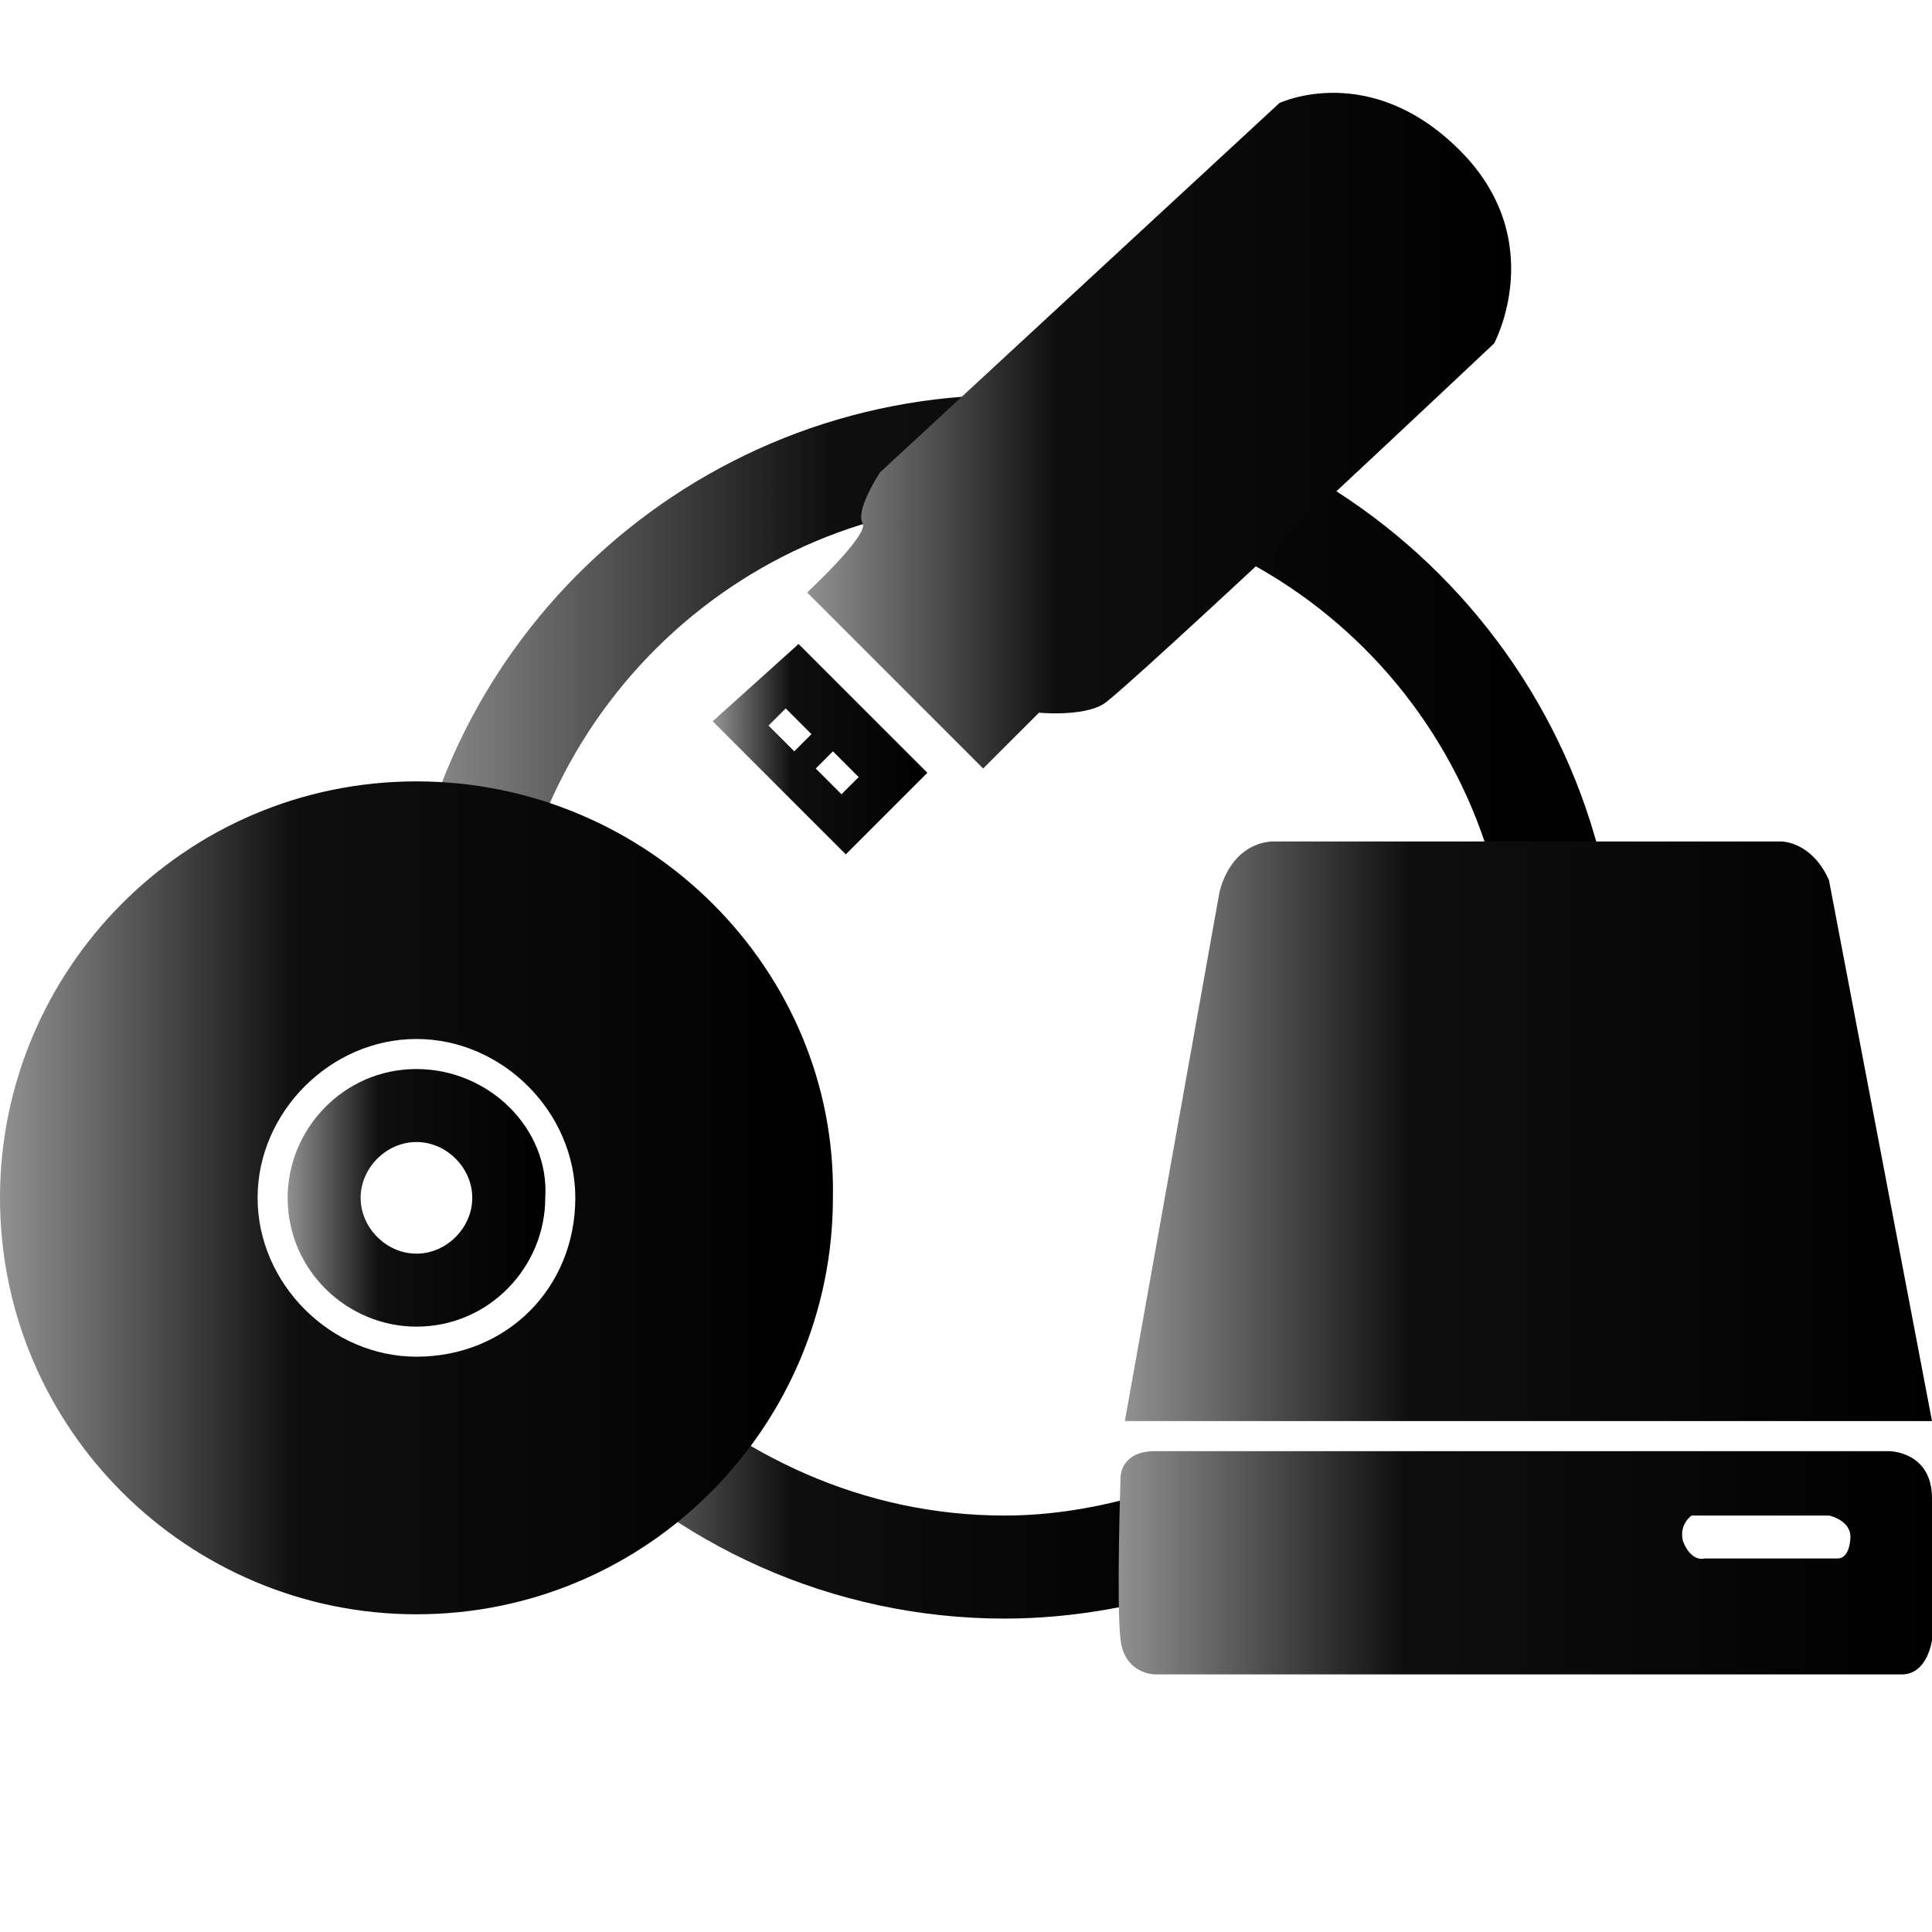 <?xml version="1.0" encoding="utf-8"?>
<!-- Generator: Adobe Illustrator 21.0.1, SVG Export Plug-In . SVG Version: 6.00 Build 0)  -->
<svg version="1.1" id="Layer_6" xmlns="http://www.w3.org/2000/svg" xmlns:xlink="http://www.w3.org/1999/xlink" x="0px" y="0px"
	 viewBox="0 0 45 45" style="enable-background:new 0 0 45 45;" xml:space="preserve">
<style type="text/css">
	.st0{fill:url(#SVGID_1_);}
	.st1{fill:url(#SVGID_2_);}
	.st2{fill:url(#SVGID_3_);}
	.st3{fill:url(#SVGID_4_);}
	.st4{fill:url(#SVGID_5_);}
	.st5{fill:url(#SVGID_6_);}
	.st6{fill:url(#SVGID_7_);}
	.st7{fill:url(#SVGID_8_);}
</style>
<g>
	<linearGradient id="SVGID_1_" gradientUnits="userSpaceOnUse" x1="13.137" y1="34.654" x2="28.169" y2="34.654">
		<stop  offset="0" style="stop-color:#919191"/>
		<stop  offset="0.352" style="stop-color:#0F0F0F"/>
		<stop  offset="1" style="stop-color:#000000"/>
	</linearGradient>
	<path class="st0" d="M13.1,33.2c2.6,2.8,6.3,4.5,10.3,4.5c1.6,0,3.2-0.3,4.7-0.8c-0.1,0-0.2-0.1-0.3-0.1c-0.3-0.7-0.5-1.4-0.5-2.2
		c-1.2,0.4-2.5,0.7-3.9,0.7c-3.3,0-6.2-1.4-8.4-3.5C14.9,32.5,14.2,33.1,13.1,33.2z"/>
	<linearGradient id="SVGID_2_" gradientUnits="userSpaceOnUse" x1="9.335" y1="19.511" x2="37.7" y2="19.511">
		<stop  offset="0" style="stop-color:#919191"/>
		<stop  offset="0.352" style="stop-color:#0F0F0F"/>
		<stop  offset="1" style="stop-color:#000000"/>
	</linearGradient>
	<path class="st1" d="M23.5,9.2c-7.4,0-13.5,5.7-14.1,12.9h0.3c0.7,0.2,1.5,0.6,2.1,1.2c0.1-6.4,5.3-11.6,11.7-11.6
		c6.5,0,11.7,5.2,11.7,11.7c0,1.7-0.4,3.3-1,4.8c0.8,0.4,1.5,0.9,2,1.5c0.9-1.9,1.5-4,1.5-6.3C37.7,15.6,31.3,9.2,23.5,9.2z"/>
	<g>
		<linearGradient id="SVGID_3_" gradientUnits="userSpaceOnUse" x1="6.694" y1="27.94" x2="12.771" y2="27.94">
			<stop  offset="0" style="stop-color:#919191"/>
			<stop  offset="0.352" style="stop-color:#0F0F0F"/>
			<stop  offset="1" style="stop-color:#000000"/>
		</linearGradient>
		<path class="st2" d="M9.7,24.9c-1.7,0-3,1.4-3,3c0,1.7,1.4,3,3,3c1.7,0,3-1.4,3-3C12.8,26.3,11.4,24.9,9.7,24.9z M9.7,29.2
			c-0.7,0-1.3-0.6-1.3-1.3s0.6-1.3,1.3-1.3c0.7,0,1.3,0.6,1.3,1.3S10.4,29.2,9.7,29.2z"/>
		<linearGradient id="SVGID_4_" gradientUnits="userSpaceOnUse" x1="0" y1="27.94" x2="19.465" y2="27.94">
			<stop  offset="0" style="stop-color:#919191"/>
			<stop  offset="0.352" style="stop-color:#0F0F0F"/>
			<stop  offset="1" style="stop-color:#000000"/>
		</linearGradient>
		<path class="st3" d="M9.7,18.2c-5.4,0-9.7,4.4-9.7,9.7c0,5.4,4.4,9.7,9.7,9.7c5.4,0,9.7-4.4,9.7-9.7C19.5,22.6,15.1,18.2,9.7,18.2
			z M9.7,31.6c-2,0-3.7-1.7-3.7-3.7c0-2,1.7-3.7,3.7-3.7c2,0,3.7,1.7,3.7,3.7C13.4,30,11.8,31.6,9.7,31.6z"/>
	</g>
	<linearGradient id="SVGID_5_" gradientUnits="userSpaceOnUse" x1="16.666" y1="17.466" x2="21.658" y2="17.466">
		<stop  offset="0" style="stop-color:#919191"/>
		<stop  offset="0.352" style="stop-color:#0F0F0F"/>
		<stop  offset="1" style="stop-color:#000000"/>
	</linearGradient>
	<path class="st4" d="M18.6,15l-2,1.8l3.1,3.1l1.9-1.9L18.6,15z M18.5,17.5l-0.6-0.6l0.4-0.4l0.6,0.6L18.5,17.5z M19.6,18.5
		l-0.6-0.6l0.4-0.4l0.6,0.6L19.6,18.5z"/>
	<linearGradient id="SVGID_6_" gradientUnits="userSpaceOnUse" x1="18.781" y1="9.992" x2="35.229" y2="9.992">
		<stop  offset="0" style="stop-color:#919191"/>
		<stop  offset="0.352" style="stop-color:#0F0F0F"/>
		<stop  offset="1" style="stop-color:#000000"/>
	</linearGradient>
	<path class="st5" d="M18.8,13.8l4.1,4.1l1.3-1.3c0,0,1,0.1,1.5-0.2s9.1-8.4,9.1-8.4s1.3-2.4-0.8-4.5s-4.2-1.1-4.2-1.1l-9.3,8.6
		c0,0-0.6,0.9-0.4,1.2C20.2,12.5,18.8,13.8,18.8,13.8z"/>
	<linearGradient id="SVGID_7_" gradientUnits="userSpaceOnUse" x1="26.203" y1="26.329" x2="45" y2="26.329">
		<stop  offset="0" style="stop-color:#919191"/>
		<stop  offset="0.352" style="stop-color:#0F0F0F"/>
		<stop  offset="1" style="stop-color:#000000"/>
	</linearGradient>
	<path class="st6" d="M29.6,19.6h11.9c0,0,0.7,0,1.1,0.9L45,33.1H26.2l2.2-12.3C28.4,20.8,28.6,19.7,29.6,19.6z"/>
	<linearGradient id="SVGID_8_" gradientUnits="userSpaceOnUse" x1="25.984" y1="36.415" x2="45" y2="36.415">
		<stop  offset="0" style="stop-color:#919191"/>
		<stop  offset="0.352" style="stop-color:#0F0F0F"/>
		<stop  offset="1" style="stop-color:#000000"/>
	</linearGradient>
	<path class="st7" d="M44,33.8H26.9c-0.8,0-0.8,0.6-0.8,0.6s-0.1,3,0,3.8c0.1,0.8,0.8,0.8,0.8,0.8s16.8,0,17.4,0s0.7-0.8,0.7-0.8
		s0-2.2,0-3.3S44,33.8,44,33.8z M42.8,36.3c-0.3,0-3.1,0-3.1,0s-0.3,0.1-0.5-0.4c-0.1-0.4,0.2-0.6,0.2-0.6h3.2c0,0,0.5,0.1,0.5,0.5
		C43.1,35.8,43.1,36.3,42.8,36.3z"/>
</g>
</svg>
